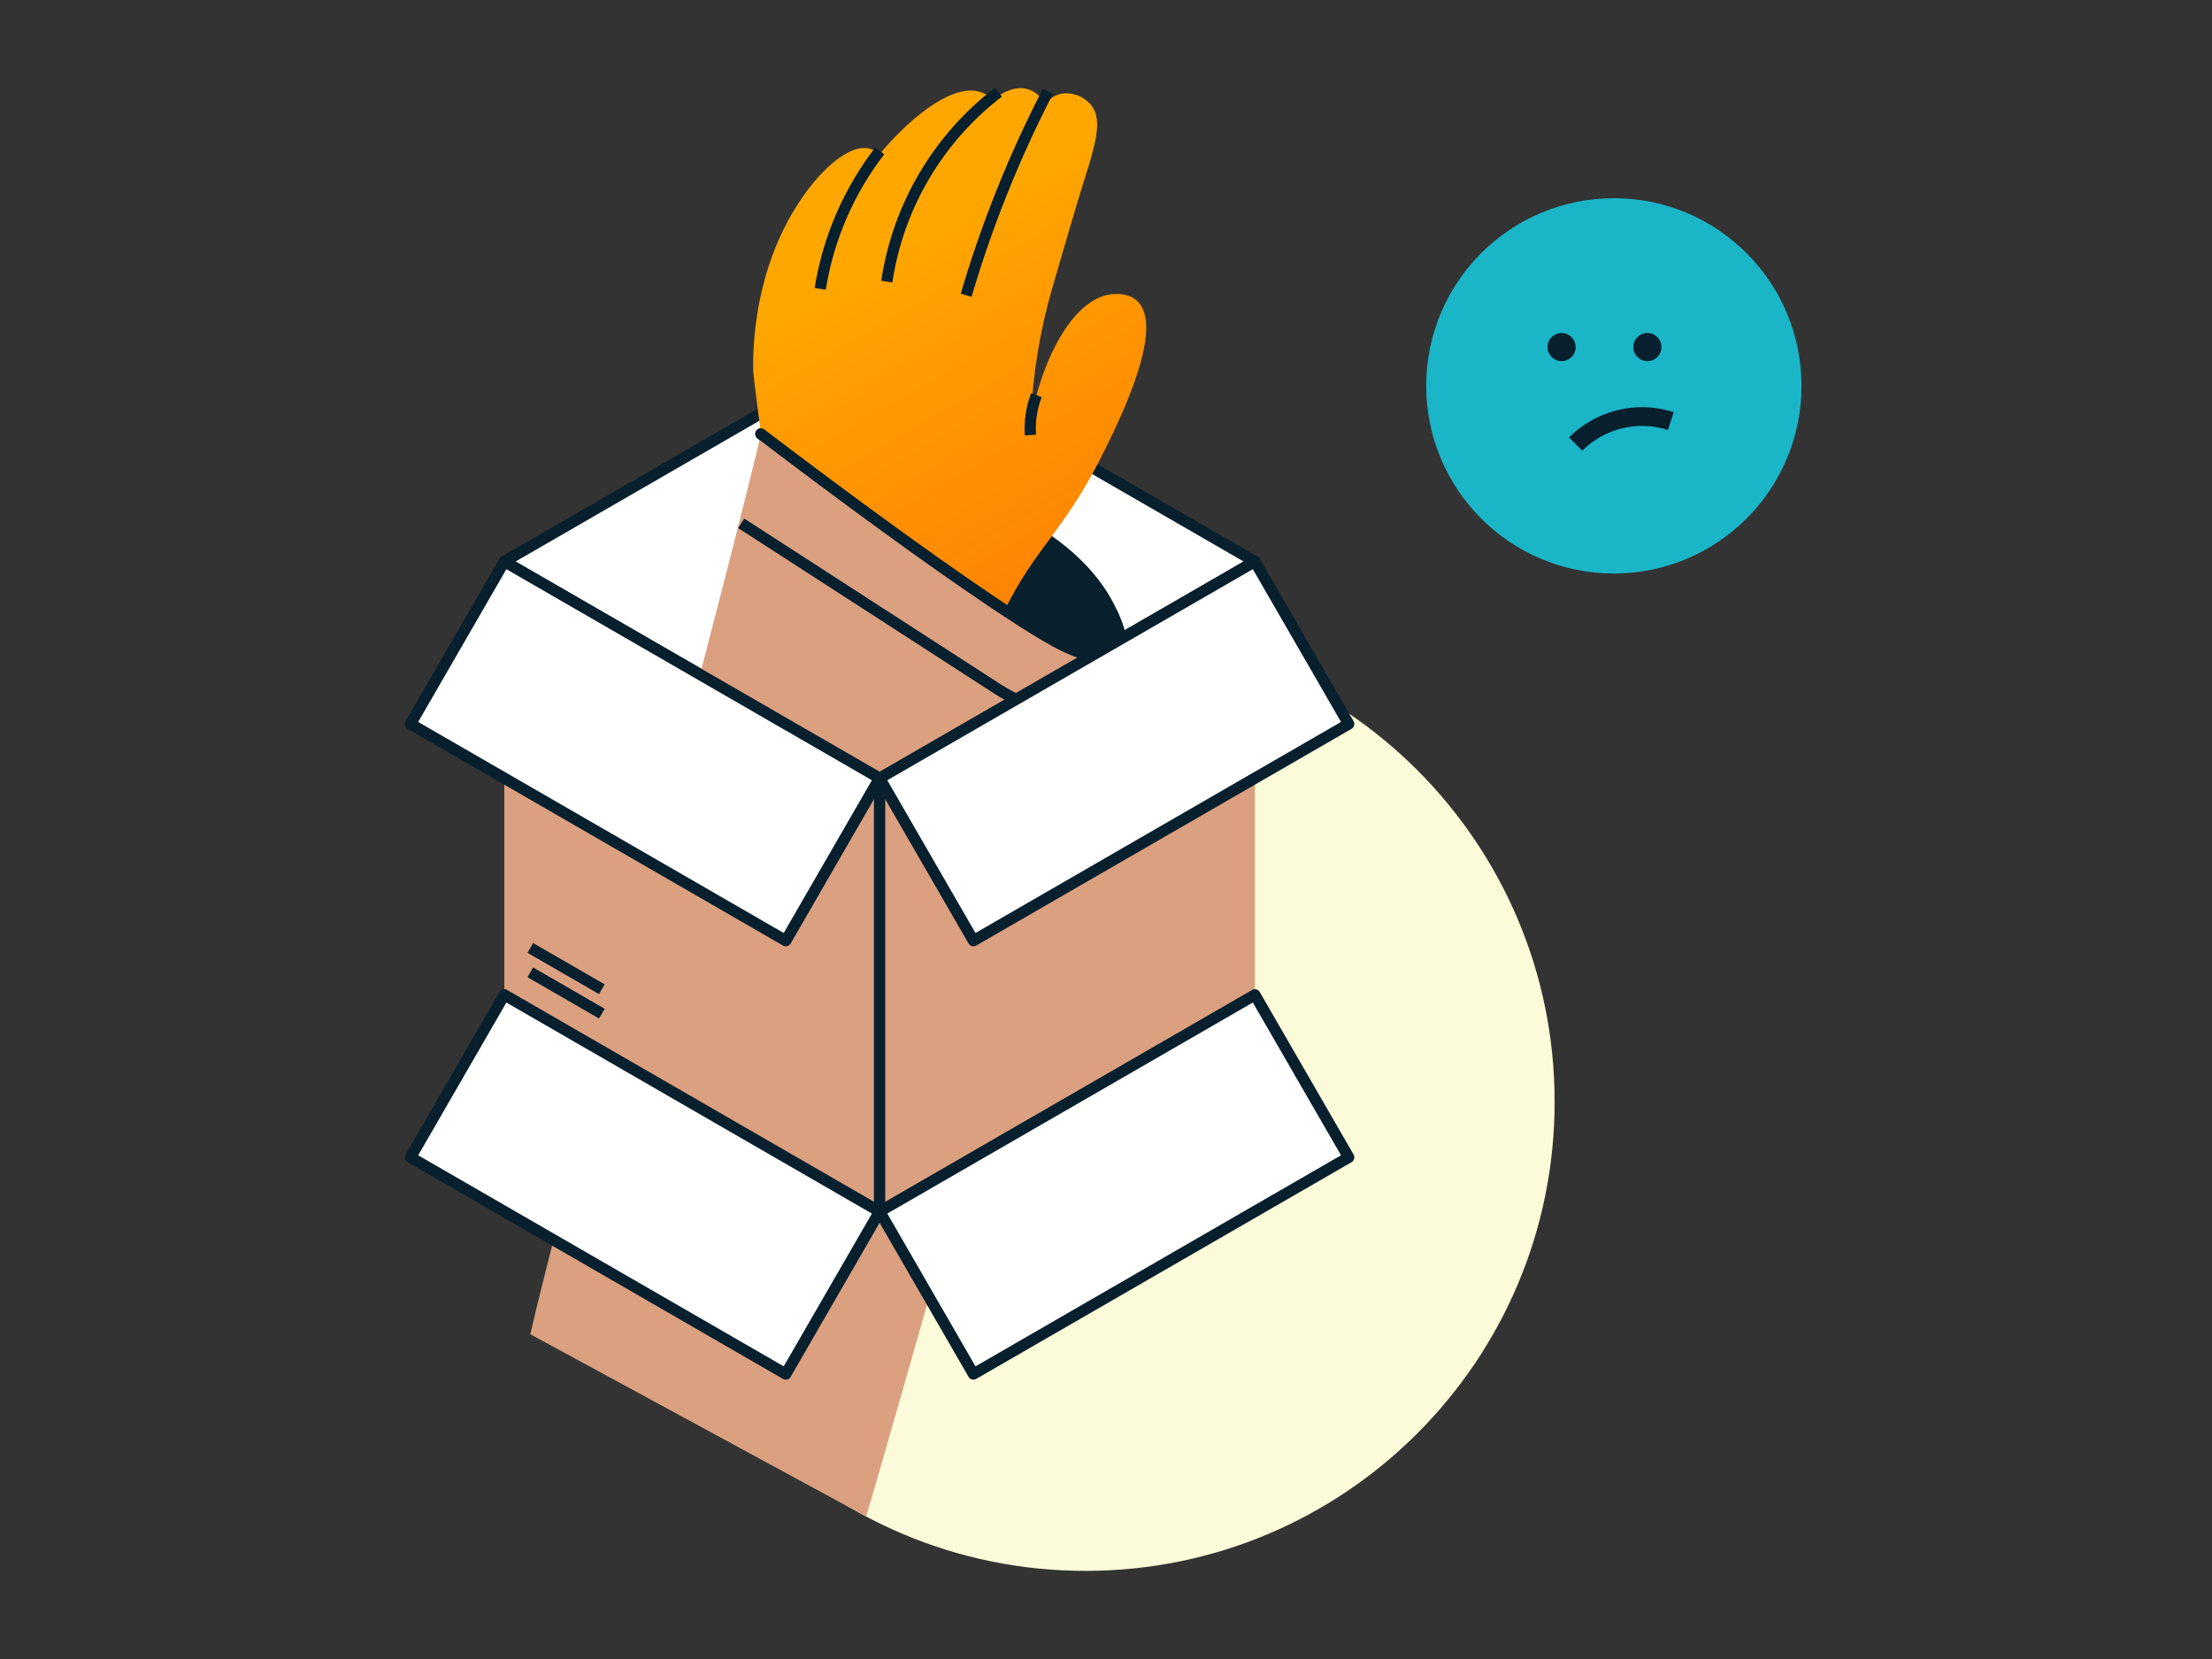 <svg width="400" height="300" viewBox="0 0 400 300" fill="none" xmlns="http://www.w3.org/2000/svg">
<rect x="0" y="0" width="400" height="300" fill="#333333" stroke="none"/>
<g clip-path="url(#clip0_1542_11784)">
<path d="M196.297 284.065C243.147 284.065 281.126 246.086 281.126 199.237C281.126 152.387 243.147 114.408 196.297 114.408C149.448 114.408 111.469 152.387 111.469 199.237C111.469 246.086 149.448 284.065 196.297 284.065Z" fill="#FCFBD9"/>
<path d="M226.923 101.538L159.06 140.719L91.198 101.538L159.06 62.357L226.923 101.538Z" fill="white" stroke="#081F2D" stroke-width="2.036" stroke-linejoin="round"/>
<path d="M159.06 62.357V140.719" stroke="#081F2D" stroke-width="2.036" stroke-linejoin="round"/>
<path d="M184.061 94.417C187.171 96.045 196.799 101.255 201.161 110.993C201.89 112.621 203.582 116.5 202.053 118.151C200.176 120.177 194.452 117.817 192.241 116.73C185.135 113.238 164.548 98.98 137.596 78.468C148.068 80.714 166.985 85.479 184.061 94.417Z" fill="#081F2D" stroke="#081F2D" stroke-width="2.036" stroke-linecap="round" stroke-linejoin="round"/>
<path d="M185.783 16.1C183.512 15.467 181.206 16.773 179.293 18.15C178.856 17.076 177.489 16.694 177.051 16.571C171.851 15.118 163.797 21.951 158.451 28.634C158.539 28.249 158.474 27.846 158.271 27.508C157.832 26.851 156.874 26.782 156.521 26.758C153.595 26.547 148.887 29.93 144.589 36.428C136.312 48.939 136.122 63.039 136.207 67.095C136.221 67.764 137.094 74.564 138.839 88.138C140.483 100.932 140.62 101.86 140.701 103.934C140.927 109.734 140.475 118.295 136.956 128.993L174.05 136.174C175.092 127.36 177.593 118.782 181.45 110.789C187.369 98.614 192.53 96.199 199.915 81.102C202.76 75.285 210.708 59.037 205.609 54.392C204.109 53.028 202.009 53.138 201.397 53.17C195.079 53.501 189.156 62.527 186.415 75.52C186.773 67.658 188.052 59.864 190.224 52.299C194.45 37.736 195.435 34.582 195.435 34.582C197.954 26.535 199.656 21.753 197.211 18.873C196.605 18.182 195.845 17.642 194.993 17.298C194.141 16.953 193.22 16.813 192.304 16.888C190.965 17.032 189.777 17.749 188.55 19.254C188.574 18.59 188.367 17.938 187.963 17.41C187.373 16.779 186.618 16.325 185.783 16.1Z" fill="url(#paint0_linear_1542_11784)"/>
<path d="M174.711 53.395C176.385 47.691 178.458 41.535 181.04 35.052C183.757 28.229 186.637 22.052 189.49 16.536" stroke="#081F2D" stroke-width="2.036" stroke-miterlimit="10"/>
<path d="M160.364 50.923C162.397 37.314 169.639 25.028 180.561 16.657" stroke="#081F2D" stroke-width="2.036" stroke-miterlimit="10"/>
<path d="M148.324 52.232C149.769 43.145 153.473 34.566 159.094 27.282" stroke="#081F2D" stroke-width="2.036" stroke-miterlimit="10"/>
<path d="M186.331 78.668C186.17 76.215 186.537 73.756 187.408 71.457" stroke="#081F2D" stroke-width="2.036" stroke-miterlimit="10"/>
<path d="M95.897 241.276L156.619 274.232C161.269 258.918 195.533 137.044 197.969 130.103C199.444 125.898 200.93 121.727 202.428 117.591C202.413 117.619 202.367 117.704 202.312 117.791C202.273 117.863 202.229 117.933 202.179 117.998C202.141 118.053 202.098 118.105 202.05 118.152C200.18 120.176 194.456 117.82 192.243 116.732C185.138 113.242 164.552 98.988 137.597 78.474C133.818 95.595 99.677 224.15 95.897 241.276Z" fill="#DAA080"/>
<path d="M198.378 128.937C192.059 129.568 185.712 128.035 180.378 124.587L134.031 94.631" stroke="#081F2D" stroke-width="2.036" stroke-miterlimit="10"/>
<path d="M201.163 110.993C201.892 112.621 203.584 116.5 202.054 118.151C200.177 120.177 194.454 117.817 192.243 116.73C185.137 113.238 164.55 98.98 137.598 78.468" stroke="#081F2D" stroke-width="2.036" stroke-linecap="round" stroke-linejoin="round"/>
<path d="M226.923 179.899L159.06 219.08V140.719L226.923 101.538V179.899Z" fill="#DAA080"/>
<path d="M159.06 219.08L91.198 179.899V101.538L159.06 140.719V219.08Z" fill="#DAA080"/>
<path d="M226.923 101.538L159.06 140.719L176.026 170.104L243.889 130.924L226.923 101.538Z" fill="white" stroke="#081F2D" stroke-width="2.036" stroke-linejoin="round"/>
<path d="M226.923 179.9L159.06 219.08L176.026 248.466L243.889 209.285L226.923 179.9Z" fill="white" stroke="#081F2D" stroke-width="2.036" stroke-linejoin="round"/>
<path d="M91.197 101.538L74.231 130.924L142.094 170.104L159.059 140.719L91.197 101.538Z" fill="white" stroke="#081F2D" stroke-width="2.036" stroke-linejoin="round"/>
<path d="M91.197 179.9L74.232 209.285L142.094 248.466L159.06 219.08L91.197 179.9Z" fill="white" stroke="#081F2D" stroke-width="2.036" stroke-linejoin="round"/>
<path d="M95.897 171.415L108.837 178.886" stroke="#081F2D" stroke-width="2.036" stroke-linejoin="round"/>
<path d="M95.897 175.826L108.837 183.298" stroke="#081F2D" stroke-width="2.036" stroke-linejoin="round"/>
<path d="M159.06 140.719V219.08" stroke="#081F2D" stroke-width="2.036" stroke-linejoin="round"/>
<path d="M291.837 103.707C310.577 103.707 325.769 88.515 325.769 69.775C325.769 51.035 310.577 35.844 291.837 35.844C273.097 35.844 257.906 51.035 257.906 69.775C257.906 88.515 273.097 103.707 291.837 103.707Z" fill="#1BB5C8"/>
<path d="M297.895 65.307C299.301 65.307 300.44 64.167 300.44 62.762C300.44 61.356 299.301 60.217 297.895 60.217C296.49 60.217 295.35 61.356 295.35 62.762C295.35 64.167 296.49 65.307 297.895 65.307Z" fill="#081F2D"/>
<path d="M284.929 80.3C287.137 78.09 289.912 76.533 292.948 75.8C295.984 75.067 299.164 75.186 302.136 76.145" stroke="#081F2D" stroke-width="3.393" stroke-miterlimit="10"/>
<path d="M282.386 65.307C283.791 65.307 284.931 64.167 284.931 62.762C284.931 61.356 283.791 60.217 282.386 60.217C280.98 60.217 279.841 61.356 279.841 62.762C279.841 64.167 280.98 65.307 282.386 65.307Z" fill="#081F2D"/>
</g>
<defs>
<linearGradient id="paint0_linear_1542_11784" x1="230.307" y1="183.361" x2="152.21" y2="48.093" gradientUnits="userSpaceOnUse">
<stop stop-color="#FF5607"/>
<stop offset="1" stop-color="#FFA700"/>
</linearGradient>
<clipPath id="clip0_1542_11784">
<rect width="400" height="300" fill="white"/>
</clipPath>
</defs>
</svg>
